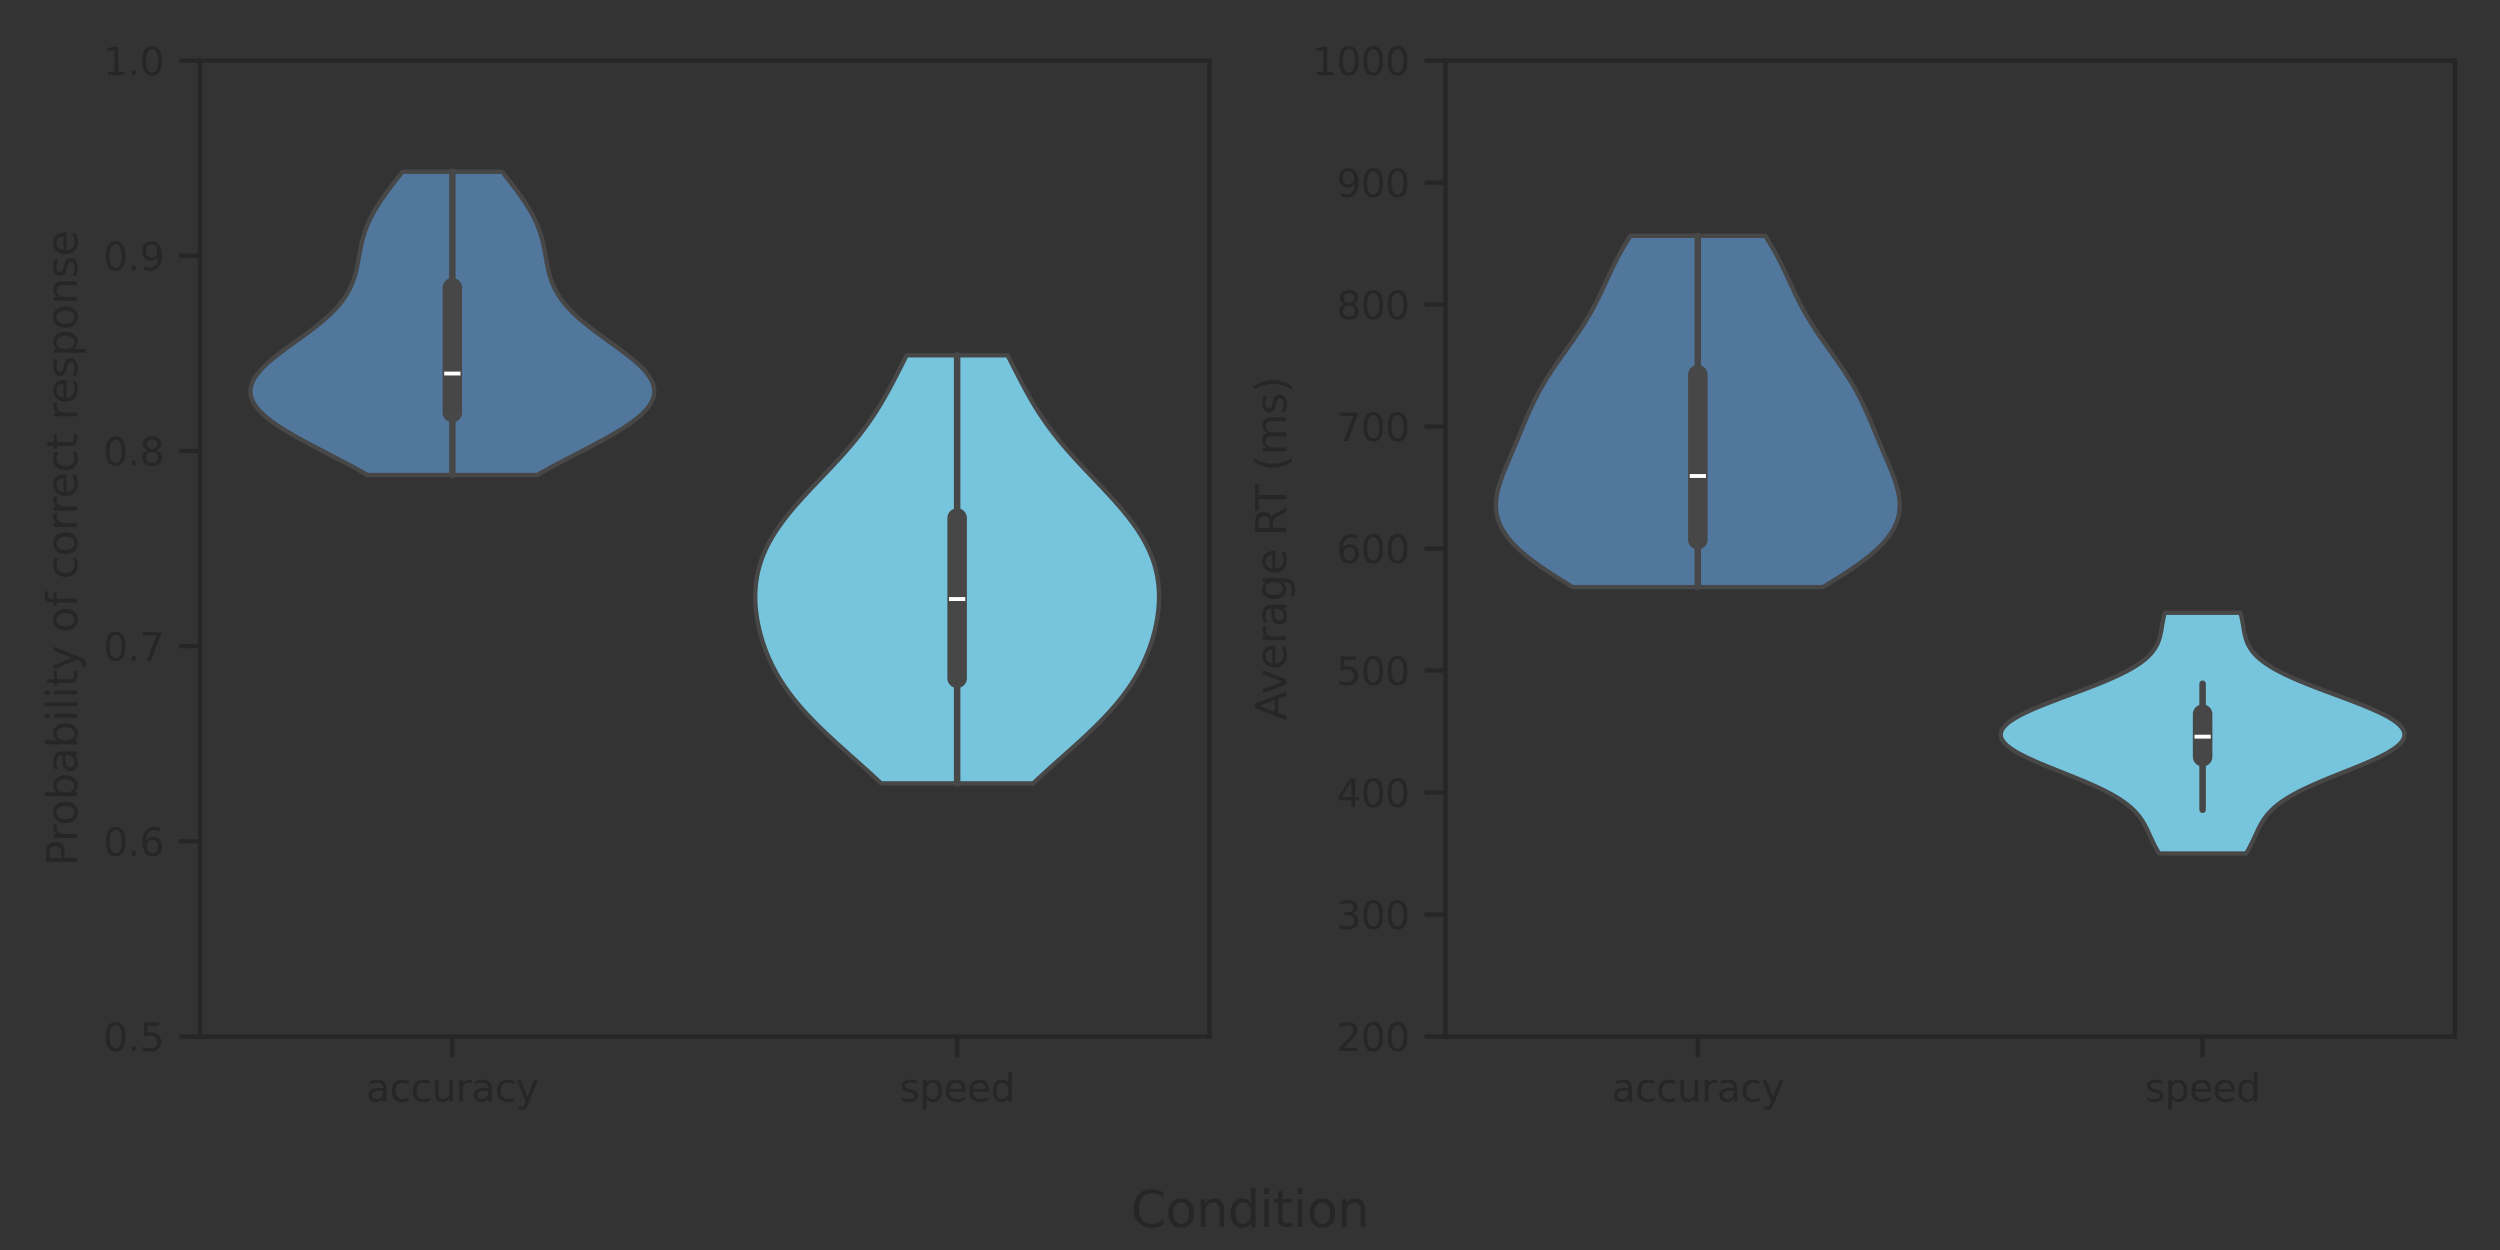 <?xml version="1.0" encoding="utf-8" standalone="no"?>
<!DOCTYPE svg PUBLIC "-//W3C//DTD SVG 1.1//EN"
  "http://www.w3.org/Graphics/SVG/1.1/DTD/svg11.dtd">
<svg xmlns:xlink="http://www.w3.org/1999/xlink" width="576pt" height="288pt" viewBox="0 0 576 288" xmlns="http://www.w3.org/2000/svg" version="1.1">
 <rect x="0" y="0" width="576" height="288" fill="#333333" stroke="none"/>
 <defs>
  <style type="text/css">*{stroke-linejoin: round; stroke-linecap: butt}</style>
 </defs>
 <g id="figure_1">
  <g id="patch_1">
   <path d="M 0 288 
L 576 288 
L 576 0 
L 0 0 
L 0 288 
z
" style="fill: none"/>
  </g>
  <g id="axes_1">
   <g id="patch_2">
    <path d="M 46.068 238.804 
L 278.676 238.804 
L 278.676 13.968 
L 46.068 13.968 
L 46.068 238.804 
z
" style="fill: none"/>
   </g>
   <g id="matplotlib.axis_1">
    <g id="xtick_1">
     <g id="line2d_1">
      <defs>
       <path id="mf92e45d837" d="M 0 0 
L 0 4.8 
" style="stroke: #262626"/>
      </defs>
      <g>
       <use xlink:href="#mf92e45d837" x="104.22" y="238.804" style="fill: #262626; stroke: #262626"/>
      </g>
     </g>
     <g id="text_1">
      <!-- accuracy -->
      <g style="fill: #262626" transform="translate(84.368 253.791) scale(0.088 -0.088)">
       <defs>
        <path id="DejaVuSans-61" d="M 2194 1759 
Q 1497 1759 1228 1600 
Q 959 1441 959 1056 
Q 959 750 1161 570 
Q 1363 391 1709 391 
Q 2188 391 2477 730 
Q 2766 1069 2766 1631 
L 2766 1759 
L 2194 1759 
z
M 3341 1997 
L 3341 0 
L 2766 0 
L 2766 531 
Q 2569 213 2275 61 
Q 1981 -91 1556 -91 
Q 1019 -91 701 211 
Q 384 513 384 1019 
Q 384 1609 779 1909 
Q 1175 2209 1959 2209 
L 2766 2209 
L 2766 2266 
Q 2766 2663 2505 2880 
Q 2244 3097 1772 3097 
Q 1472 3097 1187 3025 
Q 903 2953 641 2809 
L 641 3341 
Q 956 3463 1253 3523 
Q 1550 3584 1831 3584 
Q 2591 3584 2966 3190 
Q 3341 2797 3341 1997 
z
" transform="scale(0.016)"/>
        <path id="DejaVuSans-63" d="M 3122 3366 
L 3122 2828 
Q 2878 2963 2633 3030 
Q 2388 3097 2138 3097 
Q 1578 3097 1268 2742 
Q 959 2388 959 1747 
Q 959 1106 1268 751 
Q 1578 397 2138 397 
Q 2388 397 2633 464 
Q 2878 531 3122 666 
L 3122 134 
Q 2881 22 2623 -34 
Q 2366 -91 2075 -91 
Q 1284 -91 818 406 
Q 353 903 353 1747 
Q 353 2603 823 3093 
Q 1294 3584 2113 3584 
Q 2378 3584 2631 3529 
Q 2884 3475 3122 3366 
z
" transform="scale(0.016)"/>
        <path id="DejaVuSans-75" d="M 544 1381 
L 544 3500 
L 1119 3500 
L 1119 1403 
Q 1119 906 1312 657 
Q 1506 409 1894 409 
Q 2359 409 2629 706 
Q 2900 1003 2900 1516 
L 2900 3500 
L 3475 3500 
L 3475 0 
L 2900 0 
L 2900 538 
Q 2691 219 2414 64 
Q 2138 -91 1772 -91 
Q 1169 -91 856 284 
Q 544 659 544 1381 
z
M 1991 3584 
L 1991 3584 
z
" transform="scale(0.016)"/>
        <path id="DejaVuSans-72" d="M 2631 2963 
Q 2534 3019 2420 3045 
Q 2306 3072 2169 3072 
Q 1681 3072 1420 2755 
Q 1159 2438 1159 1844 
L 1159 0 
L 581 0 
L 581 3500 
L 1159 3500 
L 1159 2956 
Q 1341 3275 1631 3429 
Q 1922 3584 2338 3584 
Q 2397 3584 2469 3576 
Q 2541 3569 2628 3553 
L 2631 2963 
z
" transform="scale(0.016)"/>
        <path id="DejaVuSans-79" d="M 2059 -325 
Q 1816 -950 1584 -1140 
Q 1353 -1331 966 -1331 
L 506 -1331 
L 506 -850 
L 844 -850 
Q 1081 -850 1212 -737 
Q 1344 -625 1503 -206 
L 1606 56 
L 191 3500 
L 800 3500 
L 1894 763 
L 2988 3500 
L 3597 3500 
L 2059 -325 
z
" transform="scale(0.016)"/>
       </defs>
       <use xlink:href="#DejaVuSans-61"/>
       <use xlink:href="#DejaVuSans-63" x="61.279"/>
       <use xlink:href="#DejaVuSans-63" x="116.26"/>
       <use xlink:href="#DejaVuSans-75" x="171.24"/>
       <use xlink:href="#DejaVuSans-72" x="234.619"/>
       <use xlink:href="#DejaVuSans-61" x="275.732"/>
       <use xlink:href="#DejaVuSans-63" x="337.012"/>
       <use xlink:href="#DejaVuSans-79" x="391.992"/>
      </g>
     </g>
    </g>
    <g id="xtick_2">
     <g id="line2d_2">
      <g>
       <use xlink:href="#mf92e45d837" x="220.524" y="238.804" style="fill: #262626; stroke: #262626"/>
      </g>
     </g>
     <g id="text_2">
      <!-- speed -->
      <g style="fill: #262626" transform="translate(207.231 253.791) scale(0.088 -0.088)">
       <defs>
        <path id="DejaVuSans-73" d="M 2834 3397 
L 2834 2853 
Q 2591 2978 2328 3040 
Q 2066 3103 1784 3103 
Q 1356 3103 1142 2972 
Q 928 2841 928 2578 
Q 928 2378 1081 2264 
Q 1234 2150 1697 2047 
L 1894 2003 
Q 2506 1872 2764 1633 
Q 3022 1394 3022 966 
Q 3022 478 2636 193 
Q 2250 -91 1575 -91 
Q 1294 -91 989 -36 
Q 684 19 347 128 
L 347 722 
Q 666 556 975 473 
Q 1284 391 1588 391 
Q 1994 391 2212 530 
Q 2431 669 2431 922 
Q 2431 1156 2273 1281 
Q 2116 1406 1581 1522 
L 1381 1569 
Q 847 1681 609 1914 
Q 372 2147 372 2553 
Q 372 3047 722 3315 
Q 1072 3584 1716 3584 
Q 2034 3584 2315 3537 
Q 2597 3491 2834 3397 
z
" transform="scale(0.016)"/>
        <path id="DejaVuSans-70" d="M 1159 525 
L 1159 -1331 
L 581 -1331 
L 581 3500 
L 1159 3500 
L 1159 2969 
Q 1341 3281 1617 3432 
Q 1894 3584 2278 3584 
Q 2916 3584 3314 3078 
Q 3713 2572 3713 1747 
Q 3713 922 3314 415 
Q 2916 -91 2278 -91 
Q 1894 -91 1617 61 
Q 1341 213 1159 525 
z
M 3116 1747 
Q 3116 2381 2855 2742 
Q 2594 3103 2138 3103 
Q 1681 3103 1420 2742 
Q 1159 2381 1159 1747 
Q 1159 1113 1420 752 
Q 1681 391 2138 391 
Q 2594 391 2855 752 
Q 3116 1113 3116 1747 
z
" transform="scale(0.016)"/>
        <path id="DejaVuSans-65" d="M 3597 1894 
L 3597 1613 
L 953 1613 
Q 991 1019 1311 708 
Q 1631 397 2203 397 
Q 2534 397 2845 478 
Q 3156 559 3463 722 
L 3463 178 
Q 3153 47 2828 -22 
Q 2503 -91 2169 -91 
Q 1331 -91 842 396 
Q 353 884 353 1716 
Q 353 2575 817 3079 
Q 1281 3584 2069 3584 
Q 2775 3584 3186 3129 
Q 3597 2675 3597 1894 
z
M 3022 2063 
Q 3016 2534 2758 2815 
Q 2500 3097 2075 3097 
Q 1594 3097 1305 2825 
Q 1016 2553 972 2059 
L 3022 2063 
z
" transform="scale(0.016)"/>
        <path id="DejaVuSans-64" d="M 2906 2969 
L 2906 4863 
L 3481 4863 
L 3481 0 
L 2906 0 
L 2906 525 
Q 2725 213 2448 61 
Q 2172 -91 1784 -91 
Q 1150 -91 751 415 
Q 353 922 353 1747 
Q 353 2572 751 3078 
Q 1150 3584 1784 3584 
Q 2172 3584 2448 3432 
Q 2725 3281 2906 2969 
z
M 947 1747 
Q 947 1113 1208 752 
Q 1469 391 1925 391 
Q 2381 391 2643 752 
Q 2906 1113 2906 1747 
Q 2906 2381 2643 2742 
Q 2381 3103 1925 3103 
Q 1469 3103 1208 2742 
Q 947 2381 947 1747 
z
" transform="scale(0.016)"/>
       </defs>
       <use xlink:href="#DejaVuSans-73"/>
       <use xlink:href="#DejaVuSans-70" x="52.1"/>
       <use xlink:href="#DejaVuSans-65" x="115.576"/>
       <use xlink:href="#DejaVuSans-65" x="177.1"/>
       <use xlink:href="#DejaVuSans-64" x="238.623"/>
      </g>
     </g>
    </g>
   </g>
   <g id="matplotlib.axis_2">
    <g id="ytick_1">
     <g id="line2d_3">
      <defs>
       <path id="m122e94c53d" d="M 0 0 
L -4.8 0 
" style="stroke: #262626"/>
      </defs>
      <g>
       <use xlink:href="#m122e94c53d" x="46.068" y="238.804" style="fill: #262626; stroke: #262626"/>
      </g>
     </g>
     <g id="text_3">
      <!-- 0.5 -->
      <g style="fill: #262626" transform="translate(23.773 242.147) scale(0.088 -0.088)">
       <defs>
        <path id="DejaVuSans-30" d="M 2034 4250 
Q 1547 4250 1301 3770 
Q 1056 3291 1056 2328 
Q 1056 1369 1301 889 
Q 1547 409 2034 409 
Q 2525 409 2770 889 
Q 3016 1369 3016 2328 
Q 3016 3291 2770 3770 
Q 2525 4250 2034 4250 
z
M 2034 4750 
Q 2819 4750 3233 4129 
Q 3647 3509 3647 2328 
Q 3647 1150 3233 529 
Q 2819 -91 2034 -91 
Q 1250 -91 836 529 
Q 422 1150 422 2328 
Q 422 3509 836 4129 
Q 1250 4750 2034 4750 
z
" transform="scale(0.016)"/>
        <path id="DejaVuSans-2e" d="M 684 794 
L 1344 794 
L 1344 0 
L 684 0 
L 684 794 
z
" transform="scale(0.016)"/>
        <path id="DejaVuSans-35" d="M 691 4666 
L 3169 4666 
L 3169 4134 
L 1269 4134 
L 1269 2991 
Q 1406 3038 1543 3061 
Q 1681 3084 1819 3084 
Q 2600 3084 3056 2656 
Q 3513 2228 3513 1497 
Q 3513 744 3044 326 
Q 2575 -91 1722 -91 
Q 1428 -91 1123 -41 
Q 819 9 494 109 
L 494 744 
Q 775 591 1075 516 
Q 1375 441 1709 441 
Q 2250 441 2565 725 
Q 2881 1009 2881 1497 
Q 2881 1984 2565 2268 
Q 2250 2553 1709 2553 
Q 1456 2553 1204 2497 
Q 953 2441 691 2322 
L 691 4666 
z
" transform="scale(0.016)"/>
       </defs>
       <use xlink:href="#DejaVuSans-30"/>
       <use xlink:href="#DejaVuSans-2e" x="63.623"/>
       <use xlink:href="#DejaVuSans-35" x="95.41"/>
      </g>
     </g>
    </g>
    <g id="ytick_2">
     <g id="line2d_4">
      <g>
       <use xlink:href="#m122e94c53d" x="46.068" y="193.837" style="fill: #262626; stroke: #262626"/>
      </g>
     </g>
     <g id="text_4">
      <!-- 0.6 -->
      <g style="fill: #262626" transform="translate(23.773 197.18) scale(0.088 -0.088)">
       <defs>
        <path id="DejaVuSans-36" d="M 2113 2584 
Q 1688 2584 1439 2293 
Q 1191 2003 1191 1497 
Q 1191 994 1439 701 
Q 1688 409 2113 409 
Q 2538 409 2786 701 
Q 3034 994 3034 1497 
Q 3034 2003 2786 2293 
Q 2538 2584 2113 2584 
z
M 3366 4563 
L 3366 3988 
Q 3128 4100 2886 4159 
Q 2644 4219 2406 4219 
Q 1781 4219 1451 3797 
Q 1122 3375 1075 2522 
Q 1259 2794 1537 2939 
Q 1816 3084 2150 3084 
Q 2853 3084 3261 2657 
Q 3669 2231 3669 1497 
Q 3669 778 3244 343 
Q 2819 -91 2113 -91 
Q 1303 -91 875 529 
Q 447 1150 447 2328 
Q 447 3434 972 4092 
Q 1497 4750 2381 4750 
Q 2619 4750 2861 4703 
Q 3103 4656 3366 4563 
z
" transform="scale(0.016)"/>
       </defs>
       <use xlink:href="#DejaVuSans-30"/>
       <use xlink:href="#DejaVuSans-2e" x="63.623"/>
       <use xlink:href="#DejaVuSans-36" x="95.41"/>
      </g>
     </g>
    </g>
    <g id="ytick_3">
     <g id="line2d_5">
      <g>
       <use xlink:href="#m122e94c53d" x="46.068" y="148.87" style="fill: #262626; stroke: #262626"/>
      </g>
     </g>
     <g id="text_5">
      <!-- 0.7 -->
      <g style="fill: #262626" transform="translate(23.773 152.213) scale(0.088 -0.088)">
       <defs>
        <path id="DejaVuSans-37" d="M 525 4666 
L 3525 4666 
L 3525 4397 
L 1831 0 
L 1172 0 
L 2766 4134 
L 525 4134 
L 525 4666 
z
" transform="scale(0.016)"/>
       </defs>
       <use xlink:href="#DejaVuSans-30"/>
       <use xlink:href="#DejaVuSans-2e" x="63.623"/>
       <use xlink:href="#DejaVuSans-37" x="95.41"/>
      </g>
     </g>
    </g>
    <g id="ytick_4">
     <g id="line2d_6">
      <g>
       <use xlink:href="#m122e94c53d" x="46.068" y="103.902" style="fill: #262626; stroke: #262626"/>
      </g>
     </g>
     <g id="text_6">
      <!-- 0.8 -->
      <g style="fill: #262626" transform="translate(23.773 107.246) scale(0.088 -0.088)">
       <defs>
        <path id="DejaVuSans-38" d="M 2034 2216 
Q 1584 2216 1326 1975 
Q 1069 1734 1069 1313 
Q 1069 891 1326 650 
Q 1584 409 2034 409 
Q 2484 409 2743 651 
Q 3003 894 3003 1313 
Q 3003 1734 2745 1975 
Q 2488 2216 2034 2216 
z
M 1403 2484 
Q 997 2584 770 2862 
Q 544 3141 544 3541 
Q 544 4100 942 4425 
Q 1341 4750 2034 4750 
Q 2731 4750 3128 4425 
Q 3525 4100 3525 3541 
Q 3525 3141 3298 2862 
Q 3072 2584 2669 2484 
Q 3125 2378 3379 2068 
Q 3634 1759 3634 1313 
Q 3634 634 3220 271 
Q 2806 -91 2034 -91 
Q 1263 -91 848 271 
Q 434 634 434 1313 
Q 434 1759 690 2068 
Q 947 2378 1403 2484 
z
M 1172 3481 
Q 1172 3119 1398 2916 
Q 1625 2713 2034 2713 
Q 2441 2713 2670 2916 
Q 2900 3119 2900 3481 
Q 2900 3844 2670 4047 
Q 2441 4250 2034 4250 
Q 1625 4250 1398 4047 
Q 1172 3844 1172 3481 
z
" transform="scale(0.016)"/>
       </defs>
       <use xlink:href="#DejaVuSans-30"/>
       <use xlink:href="#DejaVuSans-2e" x="63.623"/>
       <use xlink:href="#DejaVuSans-38" x="95.41"/>
      </g>
     </g>
    </g>
    <g id="ytick_5">
     <g id="line2d_7">
      <g>
       <use xlink:href="#m122e94c53d" x="46.068" y="58.935" style="fill: #262626; stroke: #262626"/>
      </g>
     </g>
     <g id="text_7">
      <!-- 0.9 -->
      <g style="fill: #262626" transform="translate(23.773 62.279) scale(0.088 -0.088)">
       <defs>
        <path id="DejaVuSans-39" d="M 703 97 
L 703 672 
Q 941 559 1184 500 
Q 1428 441 1663 441 
Q 2288 441 2617 861 
Q 2947 1281 2994 2138 
Q 2813 1869 2534 1725 
Q 2256 1581 1919 1581 
Q 1219 1581 811 2004 
Q 403 2428 403 3163 
Q 403 3881 828 4315 
Q 1253 4750 1959 4750 
Q 2769 4750 3195 4129 
Q 3622 3509 3622 2328 
Q 3622 1225 3098 567 
Q 2575 -91 1691 -91 
Q 1453 -91 1209 -44 
Q 966 3 703 97 
z
M 1959 2075 
Q 2384 2075 2632 2365 
Q 2881 2656 2881 3163 
Q 2881 3666 2632 3958 
Q 2384 4250 1959 4250 
Q 1534 4250 1286 3958 
Q 1038 3666 1038 3163 
Q 1038 2656 1286 2365 
Q 1534 2075 1959 2075 
z
" transform="scale(0.016)"/>
       </defs>
       <use xlink:href="#DejaVuSans-30"/>
       <use xlink:href="#DejaVuSans-2e" x="63.623"/>
       <use xlink:href="#DejaVuSans-39" x="95.41"/>
      </g>
     </g>
    </g>
    <g id="ytick_6">
     <g id="line2d_8">
      <g>
       <use xlink:href="#m122e94c53d" x="46.068" y="13.968" style="fill: #262626; stroke: #262626"/>
      </g>
     </g>
     <g id="text_8">
      <!-- 1.0 -->
      <g style="fill: #262626" transform="translate(23.773 17.311) scale(0.088 -0.088)">
       <defs>
        <path id="DejaVuSans-31" d="M 794 531 
L 1825 531 
L 1825 4091 
L 703 3866 
L 703 4441 
L 1819 4666 
L 2450 4666 
L 2450 531 
L 3481 531 
L 3481 0 
L 794 0 
L 794 531 
z
" transform="scale(0.016)"/>
       </defs>
       <use xlink:href="#DejaVuSans-31"/>
       <use xlink:href="#DejaVuSans-2e" x="63.623"/>
       <use xlink:href="#DejaVuSans-30" x="95.41"/>
      </g>
     </g>
    </g>
    <g id="text_9">
     <!-- Probability of correct response -->
     <g style="fill: #262626" transform="translate(17.777 199.566) rotate(-90) scale(0.096 -0.096)">
      <defs>
       <path id="DejaVuSans-50" d="M 1259 4147 
L 1259 2394 
L 2053 2394 
Q 2494 2394 2734 2622 
Q 2975 2850 2975 3272 
Q 2975 3691 2734 3919 
Q 2494 4147 2053 4147 
L 1259 4147 
z
M 628 4666 
L 2053 4666 
Q 2838 4666 3239 4311 
Q 3641 3956 3641 3272 
Q 3641 2581 3239 2228 
Q 2838 1875 2053 1875 
L 1259 1875 
L 1259 0 
L 628 0 
L 628 4666 
z
" transform="scale(0.016)"/>
       <path id="DejaVuSans-6f" d="M 1959 3097 
Q 1497 3097 1228 2736 
Q 959 2375 959 1747 
Q 959 1119 1226 758 
Q 1494 397 1959 397 
Q 2419 397 2687 759 
Q 2956 1122 2956 1747 
Q 2956 2369 2687 2733 
Q 2419 3097 1959 3097 
z
M 1959 3584 
Q 2709 3584 3137 3096 
Q 3566 2609 3566 1747 
Q 3566 888 3137 398 
Q 2709 -91 1959 -91 
Q 1206 -91 779 398 
Q 353 888 353 1747 
Q 353 2609 779 3096 
Q 1206 3584 1959 3584 
z
" transform="scale(0.016)"/>
       <path id="DejaVuSans-62" d="M 3116 1747 
Q 3116 2381 2855 2742 
Q 2594 3103 2138 3103 
Q 1681 3103 1420 2742 
Q 1159 2381 1159 1747 
Q 1159 1113 1420 752 
Q 1681 391 2138 391 
Q 2594 391 2855 752 
Q 3116 1113 3116 1747 
z
M 1159 2969 
Q 1341 3281 1617 3432 
Q 1894 3584 2278 3584 
Q 2916 3584 3314 3078 
Q 3713 2572 3713 1747 
Q 3713 922 3314 415 
Q 2916 -91 2278 -91 
Q 1894 -91 1617 61 
Q 1341 213 1159 525 
L 1159 0 
L 581 0 
L 581 4863 
L 1159 4863 
L 1159 2969 
z
" transform="scale(0.016)"/>
       <path id="DejaVuSans-69" d="M 603 3500 
L 1178 3500 
L 1178 0 
L 603 0 
L 603 3500 
z
M 603 4863 
L 1178 4863 
L 1178 4134 
L 603 4134 
L 603 4863 
z
" transform="scale(0.016)"/>
       <path id="DejaVuSans-6c" d="M 603 4863 
L 1178 4863 
L 1178 0 
L 603 0 
L 603 4863 
z
" transform="scale(0.016)"/>
       <path id="DejaVuSans-74" d="M 1172 4494 
L 1172 3500 
L 2356 3500 
L 2356 3053 
L 1172 3053 
L 1172 1153 
Q 1172 725 1289 603 
Q 1406 481 1766 481 
L 2356 481 
L 2356 0 
L 1766 0 
Q 1100 0 847 248 
Q 594 497 594 1153 
L 594 3053 
L 172 3053 
L 172 3500 
L 594 3500 
L 594 4494 
L 1172 4494 
z
" transform="scale(0.016)"/>
       <path id="DejaVuSans-20" transform="scale(0.016)"/>
       <path id="DejaVuSans-66" d="M 2375 4863 
L 2375 4384 
L 1825 4384 
Q 1516 4384 1395 4259 
Q 1275 4134 1275 3809 
L 1275 3500 
L 2222 3500 
L 2222 3053 
L 1275 3053 
L 1275 0 
L 697 0 
L 697 3053 
L 147 3053 
L 147 3500 
L 697 3500 
L 697 3744 
Q 697 4328 969 4595 
Q 1241 4863 1831 4863 
L 2375 4863 
z
" transform="scale(0.016)"/>
       <path id="DejaVuSans-6e" d="M 3513 2113 
L 3513 0 
L 2938 0 
L 2938 2094 
Q 2938 2591 2744 2837 
Q 2550 3084 2163 3084 
Q 1697 3084 1428 2787 
Q 1159 2491 1159 1978 
L 1159 0 
L 581 0 
L 581 3500 
L 1159 3500 
L 1159 2956 
Q 1366 3272 1645 3428 
Q 1925 3584 2291 3584 
Q 2894 3584 3203 3211 
Q 3513 2838 3513 2113 
z
" transform="scale(0.016)"/>
      </defs>
      <use xlink:href="#DejaVuSans-50"/>
      <use xlink:href="#DejaVuSans-72" x="58.553"/>
      <use xlink:href="#DejaVuSans-6f" x="97.416"/>
      <use xlink:href="#DejaVuSans-62" x="158.598"/>
      <use xlink:href="#DejaVuSans-61" x="222.074"/>
      <use xlink:href="#DejaVuSans-62" x="283.354"/>
      <use xlink:href="#DejaVuSans-69" x="346.83"/>
      <use xlink:href="#DejaVuSans-6c" x="374.613"/>
      <use xlink:href="#DejaVuSans-69" x="402.396"/>
      <use xlink:href="#DejaVuSans-74" x="430.18"/>
      <use xlink:href="#DejaVuSans-79" x="469.389"/>
      <use xlink:href="#DejaVuSans-20" x="528.568"/>
      <use xlink:href="#DejaVuSans-6f" x="560.355"/>
      <use xlink:href="#DejaVuSans-66" x="621.537"/>
      <use xlink:href="#DejaVuSans-20" x="656.742"/>
      <use xlink:href="#DejaVuSans-63" x="688.529"/>
      <use xlink:href="#DejaVuSans-6f" x="743.51"/>
      <use xlink:href="#DejaVuSans-72" x="804.691"/>
      <use xlink:href="#DejaVuSans-72" x="844.055"/>
      <use xlink:href="#DejaVuSans-65" x="882.918"/>
      <use xlink:href="#DejaVuSans-63" x="944.441"/>
      <use xlink:href="#DejaVuSans-74" x="999.422"/>
      <use xlink:href="#DejaVuSans-20" x="1038.631"/>
      <use xlink:href="#DejaVuSans-72" x="1070.418"/>
      <use xlink:href="#DejaVuSans-65" x="1109.281"/>
      <use xlink:href="#DejaVuSans-73" x="1170.805"/>
      <use xlink:href="#DejaVuSans-70" x="1222.904"/>
      <use xlink:href="#DejaVuSans-6f" x="1286.381"/>
      <use xlink:href="#DejaVuSans-6e" x="1347.562"/>
      <use xlink:href="#DejaVuSans-73" x="1410.941"/>
      <use xlink:href="#DejaVuSans-65" x="1463.041"/>
     </g>
    </g>
   </g>
   <g id="PolyCollection_1">
    <defs>
     <path id="m894f3000d2" d="M 123.776 -178.556 
L 84.664 -178.556 
L 83.422 -179.262 
L 82.148 -179.968 
L 80.848 -180.674 
L 79.525 -181.38 
L 78.185 -182.085 
L 76.833 -182.791 
L 75.475 -183.497 
L 74.117 -184.203 
L 72.766 -184.909 
L 71.429 -185.614 
L 70.113 -186.32 
L 68.826 -187.026 
L 67.575 -187.732 
L 66.369 -188.438 
L 65.215 -189.143 
L 64.12 -189.849 
L 63.091 -190.555 
L 62.136 -191.261 
L 61.261 -191.967 
L 60.472 -192.673 
L 59.775 -193.378 
L 59.172 -194.084 
L 58.67 -194.79 
L 58.27 -195.496 
L 57.974 -196.202 
L 57.783 -196.907 
L 57.698 -197.613 
L 57.718 -198.319 
L 57.841 -199.025 
L 58.064 -199.731 
L 58.384 -200.437 
L 58.796 -201.142 
L 59.295 -201.848 
L 59.875 -202.554 
L 60.529 -203.26 
L 61.252 -203.966 
L 62.034 -204.671 
L 62.869 -205.377 
L 63.748 -206.083 
L 64.664 -206.789 
L 65.607 -207.495 
L 66.57 -208.2 
L 67.546 -208.906 
L 68.525 -209.612 
L 69.502 -210.318 
L 70.468 -211.024 
L 71.417 -211.73 
L 72.343 -212.435 
L 73.241 -213.141 
L 74.105 -213.847 
L 74.932 -214.553 
L 75.717 -215.259 
L 76.459 -215.964 
L 77.153 -216.67 
L 77.8 -217.376 
L 78.398 -218.082 
L 78.948 -218.788 
L 79.448 -219.493 
L 79.901 -220.199 
L 80.308 -220.905 
L 80.672 -221.611 
L 80.994 -222.317 
L 81.279 -223.023 
L 81.53 -223.728 
L 81.75 -224.434 
L 81.943 -225.14 
L 82.115 -225.846 
L 82.268 -226.552 
L 82.409 -227.257 
L 82.54 -227.963 
L 82.667 -228.669 
L 82.794 -229.375 
L 82.924 -230.081 
L 83.061 -230.787 
L 83.21 -231.492 
L 83.372 -232.198 
L 83.551 -232.904 
L 83.749 -233.61 
L 83.968 -234.316 
L 84.21 -235.021 
L 84.475 -235.727 
L 84.765 -236.433 
L 85.08 -237.139 
L 85.42 -237.845 
L 85.785 -238.55 
L 86.174 -239.256 
L 86.586 -239.962 
L 87.02 -240.668 
L 87.474 -241.374 
L 87.947 -242.08 
L 88.437 -242.785 
L 88.943 -243.491 
L 89.461 -244.197 
L 89.991 -244.903 
L 90.53 -245.609 
L 91.076 -246.314 
L 91.627 -247.02 
L 92.18 -247.726 
L 92.735 -248.432 
L 115.705 -248.432 
L 115.705 -248.432 
L 116.26 -247.726 
L 116.813 -247.02 
L 117.364 -246.314 
L 117.91 -245.609 
L 118.449 -244.903 
L 118.979 -244.197 
L 119.497 -243.491 
L 120.003 -242.785 
L 120.493 -242.08 
L 120.966 -241.374 
L 121.42 -240.668 
L 121.854 -239.962 
L 122.266 -239.256 
L 122.655 -238.55 
L 123.02 -237.845 
L 123.36 -237.139 
L 123.675 -236.433 
L 123.965 -235.727 
L 124.23 -235.021 
L 124.472 -234.316 
L 124.691 -233.61 
L 124.889 -232.904 
L 125.068 -232.198 
L 125.23 -231.492 
L 125.379 -230.787 
L 125.516 -230.081 
L 125.646 -229.375 
L 125.773 -228.669 
L 125.9 -227.963 
L 126.031 -227.257 
L 126.172 -226.552 
L 126.325 -225.846 
L 126.497 -225.14 
L 126.69 -224.434 
L 126.91 -223.728 
L 127.161 -223.023 
L 127.446 -222.317 
L 127.768 -221.611 
L 128.132 -220.905 
L 128.539 -220.199 
L 128.992 -219.493 
L 129.492 -218.788 
L 130.042 -218.082 
L 130.64 -217.376 
L 131.287 -216.67 
L 131.981 -215.964 
L 132.723 -215.259 
L 133.508 -214.553 
L 134.335 -213.847 
L 135.199 -213.141 
L 136.097 -212.435 
L 137.023 -211.73 
L 137.972 -211.024 
L 138.938 -210.318 
L 139.915 -209.612 
L 140.894 -208.906 
L 141.87 -208.2 
L 142.833 -207.495 
L 143.776 -206.789 
L 144.692 -206.083 
L 145.571 -205.377 
L 146.406 -204.671 
L 147.188 -203.966 
L 147.911 -203.26 
L 148.565 -202.554 
L 149.145 -201.848 
L 149.644 -201.142 
L 150.056 -200.437 
L 150.376 -199.731 
L 150.599 -199.025 
L 150.722 -198.319 
L 150.742 -197.613 
L 150.657 -196.907 
L 150.466 -196.202 
L 150.17 -195.496 
L 149.77 -194.79 
L 149.268 -194.084 
L 148.665 -193.378 
L 147.968 -192.673 
L 147.179 -191.967 
L 146.304 -191.261 
L 145.349 -190.555 
L 144.32 -189.849 
L 143.225 -189.143 
L 142.071 -188.438 
L 140.865 -187.732 
L 139.614 -187.026 
L 138.327 -186.32 
L 137.011 -185.614 
L 135.674 -184.909 
L 134.323 -184.203 
L 132.965 -183.497 
L 131.607 -182.791 
L 130.255 -182.085 
L 128.915 -181.38 
L 127.592 -180.674 
L 126.292 -179.968 
L 125.018 -179.262 
L 123.776 -178.556 
z
" style="stroke: #474747"/>
    </defs>
    <g clip-path="url(#p327a3ac7be)">
     <use xlink:href="#m894f3000d2" x="0" y="288" style="fill: #51779d; stroke: #474747"/>
    </g>
   </g>
   <g id="PolyCollection_2">
    <defs>
     <path id="m433289784c" d="M 238.053 -107.515 
L 202.995 -107.515 
L 201.933 -108.512 
L 200.853 -109.508 
L 199.759 -110.504 
L 198.653 -111.5 
L 197.539 -112.497 
L 196.422 -113.493 
L 195.306 -114.489 
L 194.194 -115.486 
L 193.091 -116.482 
L 192.001 -117.478 
L 190.927 -118.474 
L 189.873 -119.471 
L 188.843 -120.467 
L 187.84 -121.463 
L 186.866 -122.46 
L 185.925 -123.456 
L 185.019 -124.452 
L 184.149 -125.449 
L 183.316 -126.445 
L 182.523 -127.441 
L 181.769 -128.437 
L 181.054 -129.434 
L 180.38 -130.43 
L 179.744 -131.426 
L 179.147 -132.423 
L 178.588 -133.419 
L 178.066 -134.415 
L 177.579 -135.411 
L 177.126 -136.408 
L 176.707 -137.404 
L 176.319 -138.4 
L 175.963 -139.397 
L 175.637 -140.393 
L 175.341 -141.389 
L 175.073 -142.386 
L 174.835 -143.382 
L 174.625 -144.378 
L 174.444 -145.374 
L 174.293 -146.371 
L 174.172 -147.367 
L 174.083 -148.363 
L 174.026 -149.36 
L 174.002 -150.356 
L 174.014 -151.352 
L 174.062 -152.348 
L 174.148 -153.345 
L 174.273 -154.341 
L 174.44 -155.337 
L 174.648 -156.334 
L 174.9 -157.33 
L 175.197 -158.326 
L 175.539 -159.323 
L 175.928 -160.319 
L 176.362 -161.315 
L 176.844 -162.311 
L 177.371 -163.308 
L 177.944 -164.304 
L 178.562 -165.3 
L 179.222 -166.297 
L 179.925 -167.293 
L 180.666 -168.289 
L 181.445 -169.285 
L 182.258 -170.282 
L 183.101 -171.278 
L 183.972 -172.274 
L 184.866 -173.271 
L 185.78 -174.267 
L 186.71 -175.263 
L 187.65 -176.26 
L 188.598 -177.256 
L 189.548 -178.252 
L 190.496 -179.248 
L 191.438 -180.245 
L 192.371 -181.241 
L 193.289 -182.237 
L 194.191 -183.234 
L 195.073 -184.23 
L 195.933 -185.226 
L 196.768 -186.222 
L 197.577 -187.219 
L 198.358 -188.215 
L 199.112 -189.211 
L 199.838 -190.208 
L 200.537 -191.204 
L 201.209 -192.2 
L 201.856 -193.197 
L 202.479 -194.193 
L 203.08 -195.189 
L 203.661 -196.185 
L 204.225 -197.182 
L 204.774 -198.178 
L 205.311 -199.174 
L 205.837 -200.171 
L 206.355 -201.167 
L 206.867 -202.163 
L 207.374 -203.16 
L 207.879 -204.156 
L 208.382 -205.152 
L 208.884 -206.148 
L 232.164 -206.148 
L 232.164 -206.148 
L 232.666 -205.152 
L 233.169 -204.156 
L 233.674 -203.16 
L 234.181 -202.163 
L 234.693 -201.167 
L 235.211 -200.171 
L 235.737 -199.174 
L 236.274 -198.178 
L 236.823 -197.182 
L 237.387 -196.185 
L 237.968 -195.189 
L 238.569 -194.193 
L 239.192 -193.197 
L 239.839 -192.2 
L 240.511 -191.204 
L 241.21 -190.208 
L 241.936 -189.211 
L 242.69 -188.215 
L 243.471 -187.219 
L 244.28 -186.222 
L 245.115 -185.226 
L 245.975 -184.23 
L 246.857 -183.234 
L 247.759 -182.237 
L 248.677 -181.241 
L 249.61 -180.245 
L 250.552 -179.248 
L 251.5 -178.252 
L 252.45 -177.256 
L 253.398 -176.26 
L 254.338 -175.263 
L 255.268 -174.267 
L 256.182 -173.271 
L 257.076 -172.274 
L 257.947 -171.278 
L 258.79 -170.282 
L 259.603 -169.285 
L 260.382 -168.289 
L 261.123 -167.293 
L 261.826 -166.297 
L 262.486 -165.3 
L 263.104 -164.304 
L 263.677 -163.308 
L 264.204 -162.311 
L 264.686 -161.315 
L 265.12 -160.319 
L 265.509 -159.323 
L 265.851 -158.326 
L 266.148 -157.33 
L 266.4 -156.334 
L 266.608 -155.337 
L 266.775 -154.341 
L 266.9 -153.345 
L 266.986 -152.348 
L 267.034 -151.352 
L 267.046 -150.356 
L 267.022 -149.36 
L 266.965 -148.363 
L 266.876 -147.367 
L 266.755 -146.371 
L 266.604 -145.374 
L 266.423 -144.378 
L 266.213 -143.382 
L 265.975 -142.386 
L 265.707 -141.389 
L 265.411 -140.393 
L 265.085 -139.397 
L 264.729 -138.4 
L 264.341 -137.404 
L 263.922 -136.408 
L 263.469 -135.411 
L 262.982 -134.415 
L 262.46 -133.419 
L 261.901 -132.423 
L 261.304 -131.426 
L 260.668 -130.43 
L 259.994 -129.434 
L 259.279 -128.437 
L 258.525 -127.441 
L 257.732 -126.445 
L 256.899 -125.449 
L 256.029 -124.452 
L 255.123 -123.456 
L 254.182 -122.46 
L 253.208 -121.463 
L 252.205 -120.467 
L 251.175 -119.471 
L 250.121 -118.474 
L 249.047 -117.478 
L 247.957 -116.482 
L 246.854 -115.486 
L 245.742 -114.489 
L 244.626 -113.493 
L 243.509 -112.497 
L 242.395 -111.5 
L 241.289 -110.504 
L 240.195 -109.508 
L 239.115 -108.512 
L 238.053 -107.515 
z
" style="stroke: #474747"/>
    </defs>
    <g clip-path="url(#p327a3ac7be)">
     <use xlink:href="#m433289784c" x="0" y="288" style="fill: #77c4dd; stroke: #474747"/>
    </g>
   </g>
   <g id="line2d_9">
    <path d="M 104.22 109.444 
L 104.22 39.568 
" clip-path="url(#p327a3ac7be)" style="fill: none; stroke: #474747; stroke-width: 1.5; stroke-linecap: round"/>
   </g>
   <g id="line2d_10">
    <path d="M 104.22 95.055 
L 104.22 66.299 
" clip-path="url(#p327a3ac7be)" style="fill: none; stroke: #474747; stroke-width: 4.5; stroke-linecap: round"/>
   </g>
   <g id="line2d_11">
    <path d="M 104.22 86.064 
" clip-path="url(#p327a3ac7be)" style="fill: none; stroke: #474747; stroke-width: 1.2; stroke-linecap: round"/>
    <defs>
     <path id="m3b9e7c3ac7" d="M 1.875 0 
L -1.875 -0 
" style="stroke: #ffffff; stroke-width: 0.9"/>
    </defs>
    <g clip-path="url(#p327a3ac7be)">
     <use xlink:href="#m3b9e7c3ac7" x="104.22" y="86.064" style="fill: #ffffff; stroke: #ffffff; stroke-width: 0.9"/>
    </g>
   </g>
   <g id="line2d_12">
    <path d="M 220.524 180.485 
L 220.524 81.852 
" clip-path="url(#p327a3ac7be)" style="fill: none; stroke: #474747; stroke-width: 1.5; stroke-linecap: round"/>
   </g>
   <g id="line2d_13">
    <path d="M 220.524 156.267 
L 220.524 119.358 
" clip-path="url(#p327a3ac7be)" style="fill: none; stroke: #474747; stroke-width: 4.5; stroke-linecap: round"/>
   </g>
   <g id="line2d_14">
    <path d="M 220.524 138.015 
" clip-path="url(#p327a3ac7be)" style="fill: none; stroke: #474747; stroke-width: 1.2; stroke-linecap: round"/>
    <g clip-path="url(#p327a3ac7be)">
     <use xlink:href="#m3b9e7c3ac7" x="220.524" y="138.015" style="fill: #ffffff; stroke: #ffffff; stroke-width: 0.9"/>
    </g>
   </g>
   <g id="patch_3">
    <path d="M 46.068 238.804 
L 46.068 13.968 
" style="fill: none; stroke: #262626; stroke-linejoin: miter; stroke-linecap: square"/>
   </g>
   <g id="patch_4">
    <path d="M 278.676 238.804 
L 278.676 13.968 
" style="fill: none; stroke: #262626; stroke-linejoin: miter; stroke-linecap: square"/>
   </g>
   <g id="patch_5">
    <path d="M 46.068 238.804 
L 278.676 238.804 
" style="fill: none; stroke: #262626; stroke-linejoin: miter; stroke-linecap: square"/>
   </g>
   <g id="patch_6">
    <path d="M 46.068 13.968 
L 278.676 13.968 
" style="fill: none; stroke: #262626; stroke-linejoin: miter; stroke-linecap: square"/>
   </g>
  </g>
  <g id="axes_2">
   <g id="patch_7">
    <path d="M 333.024 238.804 
L 565.632 238.804 
L 565.632 13.968 
L 333.024 13.968 
L 333.024 238.804 
z
" style="fill: none"/>
   </g>
   <g id="matplotlib.axis_3">
    <g id="xtick_3">
     <g id="line2d_15">
      <g>
       <use xlink:href="#mf92e45d837" x="391.176" y="238.804" style="fill: #262626; stroke: #262626"/>
      </g>
     </g>
     <g id="text_10">
      <!-- accuracy -->
      <g style="fill: #262626" transform="translate(371.324 253.791) scale(0.088 -0.088)">
       <use xlink:href="#DejaVuSans-61"/>
       <use xlink:href="#DejaVuSans-63" x="61.279"/>
       <use xlink:href="#DejaVuSans-63" x="116.26"/>
       <use xlink:href="#DejaVuSans-75" x="171.24"/>
       <use xlink:href="#DejaVuSans-72" x="234.619"/>
       <use xlink:href="#DejaVuSans-61" x="275.732"/>
       <use xlink:href="#DejaVuSans-63" x="337.012"/>
       <use xlink:href="#DejaVuSans-79" x="391.992"/>
      </g>
     </g>
    </g>
    <g id="xtick_4">
     <g id="line2d_16">
      <g>
       <use xlink:href="#mf92e45d837" x="507.48" y="238.804" style="fill: #262626; stroke: #262626"/>
      </g>
     </g>
     <g id="text_11">
      <!-- speed -->
      <g style="fill: #262626" transform="translate(494.187 253.791) scale(0.088 -0.088)">
       <use xlink:href="#DejaVuSans-73"/>
       <use xlink:href="#DejaVuSans-70" x="52.1"/>
       <use xlink:href="#DejaVuSans-65" x="115.576"/>
       <use xlink:href="#DejaVuSans-65" x="177.1"/>
       <use xlink:href="#DejaVuSans-64" x="238.623"/>
      </g>
     </g>
    </g>
   </g>
   <g id="matplotlib.axis_4">
    <g id="ytick_7">
     <g id="line2d_17">
      <g>
       <use xlink:href="#m122e94c53d" x="333.024" y="238.804" style="fill: #262626; stroke: #262626"/>
      </g>
     </g>
     <g id="text_12">
      <!-- 200 -->
      <g style="fill: #262626" transform="translate(307.927 242.147) scale(0.088 -0.088)">
       <defs>
        <path id="DejaVuSans-32" d="M 1228 531 
L 3431 531 
L 3431 0 
L 469 0 
L 469 531 
Q 828 903 1448 1529 
Q 2069 2156 2228 2338 
Q 2531 2678 2651 2914 
Q 2772 3150 2772 3378 
Q 2772 3750 2511 3984 
Q 2250 4219 1831 4219 
Q 1534 4219 1204 4116 
Q 875 4013 500 3803 
L 500 4441 
Q 881 4594 1212 4672 
Q 1544 4750 1819 4750 
Q 2544 4750 2975 4387 
Q 3406 4025 3406 3419 
Q 3406 3131 3298 2873 
Q 3191 2616 2906 2266 
Q 2828 2175 2409 1742 
Q 1991 1309 1228 531 
z
" transform="scale(0.016)"/>
       </defs>
       <use xlink:href="#DejaVuSans-32"/>
       <use xlink:href="#DejaVuSans-30" x="63.623"/>
       <use xlink:href="#DejaVuSans-30" x="127.246"/>
      </g>
     </g>
    </g>
    <g id="ytick_8">
     <g id="line2d_18">
      <g>
       <use xlink:href="#m122e94c53d" x="333.024" y="210.7" style="fill: #262626; stroke: #262626"/>
      </g>
     </g>
     <g id="text_13">
      <!-- 300 -->
      <g style="fill: #262626" transform="translate(307.927 214.043) scale(0.088 -0.088)">
       <defs>
        <path id="DejaVuSans-33" d="M 2597 2516 
Q 3050 2419 3304 2112 
Q 3559 1806 3559 1356 
Q 3559 666 3084 287 
Q 2609 -91 1734 -91 
Q 1441 -91 1130 -33 
Q 819 25 488 141 
L 488 750 
Q 750 597 1062 519 
Q 1375 441 1716 441 
Q 2309 441 2620 675 
Q 2931 909 2931 1356 
Q 2931 1769 2642 2001 
Q 2353 2234 1838 2234 
L 1294 2234 
L 1294 2753 
L 1863 2753 
Q 2328 2753 2575 2939 
Q 2822 3125 2822 3475 
Q 2822 3834 2567 4026 
Q 2313 4219 1838 4219 
Q 1578 4219 1281 4162 
Q 984 4106 628 3988 
L 628 4550 
Q 988 4650 1302 4700 
Q 1616 4750 1894 4750 
Q 2613 4750 3031 4423 
Q 3450 4097 3450 3541 
Q 3450 3153 3228 2886 
Q 3006 2619 2597 2516 
z
" transform="scale(0.016)"/>
       </defs>
       <use xlink:href="#DejaVuSans-33"/>
       <use xlink:href="#DejaVuSans-30" x="63.623"/>
       <use xlink:href="#DejaVuSans-30" x="127.246"/>
      </g>
     </g>
    </g>
    <g id="ytick_9">
     <g id="line2d_19">
      <g>
       <use xlink:href="#m122e94c53d" x="333.024" y="182.595" style="fill: #262626; stroke: #262626"/>
      </g>
     </g>
     <g id="text_14">
      <!-- 400 -->
      <g style="fill: #262626" transform="translate(307.927 185.938) scale(0.088 -0.088)">
       <defs>
        <path id="DejaVuSans-34" d="M 2419 4116 
L 825 1625 
L 2419 1625 
L 2419 4116 
z
M 2253 4666 
L 3047 4666 
L 3047 1625 
L 3713 1625 
L 3713 1100 
L 3047 1100 
L 3047 0 
L 2419 0 
L 2419 1100 
L 313 1100 
L 313 1709 
L 2253 4666 
z
" transform="scale(0.016)"/>
       </defs>
       <use xlink:href="#DejaVuSans-34"/>
       <use xlink:href="#DejaVuSans-30" x="63.623"/>
       <use xlink:href="#DejaVuSans-30" x="127.246"/>
      </g>
     </g>
    </g>
    <g id="ytick_10">
     <g id="line2d_20">
      <g>
       <use xlink:href="#m122e94c53d" x="333.024" y="154.49" style="fill: #262626; stroke: #262626"/>
      </g>
     </g>
     <g id="text_15">
      <!-- 500 -->
      <g style="fill: #262626" transform="translate(307.927 157.834) scale(0.088 -0.088)">
       <use xlink:href="#DejaVuSans-35"/>
       <use xlink:href="#DejaVuSans-30" x="63.623"/>
       <use xlink:href="#DejaVuSans-30" x="127.246"/>
      </g>
     </g>
    </g>
    <g id="ytick_11">
     <g id="line2d_21">
      <g>
       <use xlink:href="#m122e94c53d" x="333.024" y="126.386" style="fill: #262626; stroke: #262626"/>
      </g>
     </g>
     <g id="text_16">
      <!-- 600 -->
      <g style="fill: #262626" transform="translate(307.927 129.729) scale(0.088 -0.088)">
       <use xlink:href="#DejaVuSans-36"/>
       <use xlink:href="#DejaVuSans-30" x="63.623"/>
       <use xlink:href="#DejaVuSans-30" x="127.246"/>
      </g>
     </g>
    </g>
    <g id="ytick_12">
     <g id="line2d_22">
      <g>
       <use xlink:href="#m122e94c53d" x="333.024" y="98.281" style="fill: #262626; stroke: #262626"/>
      </g>
     </g>
     <g id="text_17">
      <!-- 700 -->
      <g style="fill: #262626" transform="translate(307.927 101.625) scale(0.088 -0.088)">
       <use xlink:href="#DejaVuSans-37"/>
       <use xlink:href="#DejaVuSans-30" x="63.623"/>
       <use xlink:href="#DejaVuSans-30" x="127.246"/>
      </g>
     </g>
    </g>
    <g id="ytick_13">
     <g id="line2d_23">
      <g>
       <use xlink:href="#m122e94c53d" x="333.024" y="70.177" style="fill: #262626; stroke: #262626"/>
      </g>
     </g>
     <g id="text_18">
      <!-- 800 -->
      <g style="fill: #262626" transform="translate(307.927 73.52) scale(0.088 -0.088)">
       <use xlink:href="#DejaVuSans-38"/>
       <use xlink:href="#DejaVuSans-30" x="63.623"/>
       <use xlink:href="#DejaVuSans-30" x="127.246"/>
      </g>
     </g>
    </g>
    <g id="ytick_14">
     <g id="line2d_24">
      <g>
       <use xlink:href="#m122e94c53d" x="333.024" y="42.072" style="fill: #262626; stroke: #262626"/>
      </g>
     </g>
     <g id="text_19">
      <!-- 900 -->
      <g style="fill: #262626" transform="translate(307.927 45.416) scale(0.088 -0.088)">
       <use xlink:href="#DejaVuSans-39"/>
       <use xlink:href="#DejaVuSans-30" x="63.623"/>
       <use xlink:href="#DejaVuSans-30" x="127.246"/>
      </g>
     </g>
    </g>
    <g id="ytick_15">
     <g id="line2d_25">
      <g>
       <use xlink:href="#m122e94c53d" x="333.024" y="13.968" style="fill: #262626; stroke: #262626"/>
      </g>
     </g>
     <g id="text_20">
      <!-- 1000 -->
      <g style="fill: #262626" transform="translate(302.328 17.311) scale(0.088 -0.088)">
       <use xlink:href="#DejaVuSans-31"/>
       <use xlink:href="#DejaVuSans-30" x="63.623"/>
       <use xlink:href="#DejaVuSans-30" x="127.246"/>
       <use xlink:href="#DejaVuSans-30" x="190.869"/>
      </g>
     </g>
    </g>
    <g id="text_21">
     <!-- Average RT (ms) -->
     <g style="fill: #262626" transform="translate(296.332 165.989) rotate(-90) scale(0.096 -0.096)">
      <defs>
       <path id="DejaVuSans-41" d="M 2188 4044 
L 1331 1722 
L 3047 1722 
L 2188 4044 
z
M 1831 4666 
L 2547 4666 
L 4325 0 
L 3669 0 
L 3244 1197 
L 1141 1197 
L 716 0 
L 50 0 
L 1831 4666 
z
" transform="scale(0.016)"/>
       <path id="DejaVuSans-76" d="M 191 3500 
L 800 3500 
L 1894 563 
L 2988 3500 
L 3597 3500 
L 2284 0 
L 1503 0 
L 191 3500 
z
" transform="scale(0.016)"/>
       <path id="DejaVuSans-67" d="M 2906 1791 
Q 2906 2416 2648 2759 
Q 2391 3103 1925 3103 
Q 1463 3103 1205 2759 
Q 947 2416 947 1791 
Q 947 1169 1205 825 
Q 1463 481 1925 481 
Q 2391 481 2648 825 
Q 2906 1169 2906 1791 
z
M 3481 434 
Q 3481 -459 3084 -895 
Q 2688 -1331 1869 -1331 
Q 1566 -1331 1297 -1286 
Q 1028 -1241 775 -1147 
L 775 -588 
Q 1028 -725 1275 -790 
Q 1522 -856 1778 -856 
Q 2344 -856 2625 -561 
Q 2906 -266 2906 331 
L 2906 616 
Q 2728 306 2450 153 
Q 2172 0 1784 0 
Q 1141 0 747 490 
Q 353 981 353 1791 
Q 353 2603 747 3093 
Q 1141 3584 1784 3584 
Q 2172 3584 2450 3431 
Q 2728 3278 2906 2969 
L 2906 3500 
L 3481 3500 
L 3481 434 
z
" transform="scale(0.016)"/>
       <path id="DejaVuSans-52" d="M 2841 2188 
Q 3044 2119 3236 1894 
Q 3428 1669 3622 1275 
L 4263 0 
L 3584 0 
L 2988 1197 
Q 2756 1666 2539 1819 
Q 2322 1972 1947 1972 
L 1259 1972 
L 1259 0 
L 628 0 
L 628 4666 
L 2053 4666 
Q 2853 4666 3247 4331 
Q 3641 3997 3641 3322 
Q 3641 2881 3436 2590 
Q 3231 2300 2841 2188 
z
M 1259 4147 
L 1259 2491 
L 2053 2491 
Q 2509 2491 2742 2702 
Q 2975 2913 2975 3322 
Q 2975 3731 2742 3939 
Q 2509 4147 2053 4147 
L 1259 4147 
z
" transform="scale(0.016)"/>
       <path id="DejaVuSans-54" d="M -19 4666 
L 3928 4666 
L 3928 4134 
L 2272 4134 
L 2272 0 
L 1638 0 
L 1638 4134 
L -19 4134 
L -19 4666 
z
" transform="scale(0.016)"/>
       <path id="DejaVuSans-28" d="M 1984 4856 
Q 1566 4138 1362 3434 
Q 1159 2731 1159 2009 
Q 1159 1288 1364 580 
Q 1569 -128 1984 -844 
L 1484 -844 
Q 1016 -109 783 600 
Q 550 1309 550 2009 
Q 550 2706 781 3412 
Q 1013 4119 1484 4856 
L 1984 4856 
z
" transform="scale(0.016)"/>
       <path id="DejaVuSans-6d" d="M 3328 2828 
Q 3544 3216 3844 3400 
Q 4144 3584 4550 3584 
Q 5097 3584 5394 3201 
Q 5691 2819 5691 2113 
L 5691 0 
L 5113 0 
L 5113 2094 
Q 5113 2597 4934 2840 
Q 4756 3084 4391 3084 
Q 3944 3084 3684 2787 
Q 3425 2491 3425 1978 
L 3425 0 
L 2847 0 
L 2847 2094 
Q 2847 2600 2669 2842 
Q 2491 3084 2119 3084 
Q 1678 3084 1418 2786 
Q 1159 2488 1159 1978 
L 1159 0 
L 581 0 
L 581 3500 
L 1159 3500 
L 1159 2956 
Q 1356 3278 1631 3431 
Q 1906 3584 2284 3584 
Q 2666 3584 2933 3390 
Q 3200 3197 3328 2828 
z
" transform="scale(0.016)"/>
       <path id="DejaVuSans-29" d="M 513 4856 
L 1013 4856 
Q 1481 4119 1714 3412 
Q 1947 2706 1947 2009 
Q 1947 1309 1714 600 
Q 1481 -109 1013 -844 
L 513 -844 
Q 928 -128 1133 580 
Q 1338 1288 1338 2009 
Q 1338 2731 1133 3434 
Q 928 4138 513 4856 
z
" transform="scale(0.016)"/>
      </defs>
      <use xlink:href="#DejaVuSans-41"/>
      <use xlink:href="#DejaVuSans-76" x="62.533"/>
      <use xlink:href="#DejaVuSans-65" x="121.713"/>
      <use xlink:href="#DejaVuSans-72" x="183.236"/>
      <use xlink:href="#DejaVuSans-61" x="224.35"/>
      <use xlink:href="#DejaVuSans-67" x="285.629"/>
      <use xlink:href="#DejaVuSans-65" x="349.105"/>
      <use xlink:href="#DejaVuSans-20" x="410.629"/>
      <use xlink:href="#DejaVuSans-52" x="442.416"/>
      <use xlink:href="#DejaVuSans-54" x="504.648"/>
      <use xlink:href="#DejaVuSans-20" x="565.732"/>
      <use xlink:href="#DejaVuSans-28" x="597.52"/>
      <use xlink:href="#DejaVuSans-6d" x="636.533"/>
      <use xlink:href="#DejaVuSans-73" x="733.945"/>
      <use xlink:href="#DejaVuSans-29" x="786.045"/>
     </g>
    </g>
   </g>
   <g id="PolyCollection_3">
    <defs>
     <path id="m25846de05d" d="M 420.014 -152.731 
L 362.338 -152.731 
L 360.998 -153.548 
L 359.675 -154.366 
L 358.377 -155.183 
L 357.111 -156.001 
L 355.882 -156.818 
L 354.697 -157.636 
L 353.562 -158.453 
L 352.481 -159.27 
L 351.46 -160.088 
L 350.503 -160.905 
L 349.614 -161.723 
L 348.795 -162.54 
L 348.05 -163.358 
L 347.379 -164.175 
L 346.784 -164.993 
L 346.265 -165.81 
L 345.823 -166.628 
L 345.454 -167.445 
L 345.159 -168.263 
L 344.935 -169.08 
L 344.778 -169.897 
L 344.686 -170.715 
L 344.654 -171.532 
L 344.679 -172.35 
L 344.756 -173.167 
L 344.881 -173.985 
L 345.048 -174.802 
L 345.252 -175.62 
L 345.489 -176.437 
L 345.754 -177.255 
L 346.042 -178.072 
L 346.35 -178.889 
L 346.672 -179.707 
L 347.005 -180.524 
L 347.345 -181.342 
L 347.691 -182.159 
L 348.039 -182.977 
L 348.387 -183.794 
L 348.735 -184.612 
L 349.08 -185.429 
L 349.424 -186.247 
L 349.765 -187.064 
L 350.104 -187.881 
L 350.442 -188.699 
L 350.78 -189.516 
L 351.12 -190.334 
L 351.463 -191.151 
L 351.812 -191.969 
L 352.168 -192.786 
L 352.532 -193.604 
L 352.908 -194.421 
L 353.296 -195.239 
L 353.699 -196.056 
L 354.117 -196.874 
L 354.552 -197.691 
L 355.004 -198.508 
L 355.474 -199.326 
L 355.961 -200.143 
L 356.466 -200.961 
L 356.986 -201.778 
L 357.522 -202.596 
L 358.071 -203.413 
L 358.631 -204.231 
L 359.201 -205.048 
L 359.777 -205.866 
L 360.358 -206.683 
L 360.94 -207.5 
L 361.521 -208.318 
L 362.098 -209.135 
L 362.669 -209.953 
L 363.231 -210.77 
L 363.782 -211.588 
L 364.32 -212.405 
L 364.844 -213.223 
L 365.352 -214.04 
L 365.844 -214.858 
L 366.32 -215.675 
L 366.779 -216.493 
L 367.222 -217.31 
L 367.65 -218.127 
L 368.064 -218.945 
L 368.467 -219.762 
L 368.859 -220.58 
L 369.243 -221.397 
L 369.623 -222.215 
L 369.999 -223.032 
L 370.375 -223.85 
L 370.753 -224.667 
L 371.136 -225.485 
L 371.527 -226.302 
L 371.927 -227.119 
L 372.338 -227.937 
L 372.763 -228.754 
L 373.202 -229.572 
L 373.657 -230.389 
L 374.128 -231.207 
L 374.616 -232.024 
L 375.12 -232.842 
L 375.639 -233.659 
L 406.713 -233.659 
L 406.713 -233.659 
L 407.232 -232.842 
L 407.736 -232.024 
L 408.224 -231.207 
L 408.695 -230.389 
L 409.15 -229.572 
L 409.589 -228.754 
L 410.014 -227.937 
L 410.425 -227.119 
L 410.825 -226.302 
L 411.216 -225.485 
L 411.599 -224.667 
L 411.977 -223.85 
L 412.353 -223.032 
L 412.729 -222.215 
L 413.109 -221.397 
L 413.493 -220.58 
L 413.885 -219.762 
L 414.288 -218.945 
L 414.702 -218.127 
L 415.13 -217.31 
L 415.573 -216.493 
L 416.032 -215.675 
L 416.508 -214.858 
L 417 -214.04 
L 417.508 -213.223 
L 418.032 -212.405 
L 418.57 -211.588 
L 419.121 -210.77 
L 419.683 -209.953 
L 420.254 -209.135 
L 420.831 -208.318 
L 421.412 -207.5 
L 421.994 -206.683 
L 422.575 -205.866 
L 423.151 -205.048 
L 423.721 -204.231 
L 424.281 -203.413 
L 424.83 -202.596 
L 425.366 -201.778 
L 425.886 -200.961 
L 426.391 -200.143 
L 426.878 -199.326 
L 427.348 -198.508 
L 427.8 -197.691 
L 428.235 -196.874 
L 428.653 -196.056 
L 429.056 -195.239 
L 429.444 -194.421 
L 429.82 -193.604 
L 430.184 -192.786 
L 430.54 -191.969 
L 430.889 -191.151 
L 431.232 -190.334 
L 431.572 -189.516 
L 431.91 -188.699 
L 432.248 -187.881 
L 432.587 -187.064 
L 432.928 -186.247 
L 433.272 -185.429 
L 433.617 -184.612 
L 433.965 -183.794 
L 434.313 -182.977 
L 434.661 -182.159 
L 435.007 -181.342 
L 435.347 -180.524 
L 435.68 -179.707 
L 436.002 -178.889 
L 436.31 -178.072 
L 436.598 -177.255 
L 436.863 -176.437 
L 437.1 -175.62 
L 437.304 -174.802 
L 437.471 -173.985 
L 437.596 -173.167 
L 437.673 -172.35 
L 437.698 -171.532 
L 437.666 -170.715 
L 437.574 -169.897 
L 437.417 -169.08 
L 437.193 -168.263 
L 436.898 -167.445 
L 436.529 -166.628 
L 436.087 -165.81 
L 435.568 -164.993 
L 434.973 -164.175 
L 434.302 -163.358 
L 433.557 -162.54 
L 432.738 -161.723 
L 431.849 -160.905 
L 430.892 -160.088 
L 429.871 -159.27 
L 428.79 -158.453 
L 427.655 -157.636 
L 426.47 -156.818 
L 425.241 -156.001 
L 423.975 -155.183 
L 422.677 -154.366 
L 421.354 -153.548 
L 420.014 -152.731 
z
" style="stroke: #474747"/>
    </defs>
    <g clip-path="url(#pf393e4ca41)">
     <use xlink:href="#m25846de05d" x="0" y="288" style="fill: #51779d; stroke: #474747"/>
    </g>
   </g>
   <g id="PolyCollection_4">
    <defs>
     <path id="mf0ecf1d5bd" d="M 517.511 -91.348 
L 497.449 -91.348 
L 497.12 -91.908 
L 496.807 -92.468 
L 496.51 -93.029 
L 496.226 -93.589 
L 495.954 -94.149 
L 495.691 -94.71 
L 495.433 -95.27 
L 495.177 -95.83 
L 494.917 -96.391 
L 494.649 -96.951 
L 494.367 -97.512 
L 494.065 -98.072 
L 493.737 -98.632 
L 493.378 -99.193 
L 492.98 -99.753 
L 492.537 -100.313 
L 492.045 -100.874 
L 491.497 -101.434 
L 490.889 -101.994 
L 490.217 -102.555 
L 489.477 -103.115 
L 488.667 -103.675 
L 487.785 -104.236 
L 486.832 -104.796 
L 485.809 -105.357 
L 484.717 -105.917 
L 483.56 -106.477 
L 482.343 -107.038 
L 481.072 -107.598 
L 479.755 -108.158 
L 478.4 -108.719 
L 477.017 -109.279 
L 475.617 -109.839 
L 474.211 -110.4 
L 472.812 -110.96 
L 471.433 -111.52 
L 470.087 -112.081 
L 468.787 -112.641 
L 467.548 -113.202 
L 466.381 -113.762 
L 465.301 -114.322 
L 464.318 -114.883 
L 463.445 -115.443 
L 462.69 -116.003 
L 462.063 -116.564 
L 461.571 -117.124 
L 461.221 -117.684 
L 461.016 -118.245 
L 460.958 -118.805 
L 461.05 -119.366 
L 461.291 -119.926 
L 461.677 -120.486 
L 462.205 -121.047 
L 462.871 -121.607 
L 463.665 -122.167 
L 464.582 -122.728 
L 465.61 -123.288 
L 466.74 -123.848 
L 467.961 -124.409 
L 469.26 -124.969 
L 470.626 -125.529 
L 472.045 -126.09 
L 473.505 -126.65 
L 474.994 -127.211 
L 476.497 -127.771 
L 478.004 -128.331 
L 479.503 -128.892 
L 480.981 -129.452 
L 482.429 -130.012 
L 483.838 -130.573 
L 485.197 -131.133 
L 486.5 -131.693 
L 487.739 -132.254 
L 488.91 -132.814 
L 490.007 -133.374 
L 491.026 -133.935 
L 491.967 -134.495 
L 492.827 -135.056 
L 493.606 -135.616 
L 494.305 -136.176 
L 494.927 -136.737 
L 495.474 -137.297 
L 495.95 -137.857 
L 496.36 -138.418 
L 496.708 -138.978 
L 497.001 -139.538 
L 497.245 -140.099 
L 497.447 -140.659 
L 497.614 -141.22 
L 497.753 -141.78 
L 497.87 -142.34 
L 497.972 -142.901 
L 498.067 -143.461 
L 498.159 -144.021 
L 498.256 -144.582 
L 498.36 -145.142 
L 498.478 -145.702 
L 498.612 -146.263 
L 498.766 -146.823 
L 516.194 -146.823 
L 516.194 -146.823 
L 516.348 -146.263 
L 516.482 -145.702 
L 516.6 -145.142 
L 516.704 -144.582 
L 516.801 -144.021 
L 516.893 -143.461 
L 516.988 -142.901 
L 517.09 -142.34 
L 517.207 -141.78 
L 517.346 -141.22 
L 517.513 -140.659 
L 517.715 -140.099 
L 517.959 -139.538 
L 518.252 -138.978 
L 518.6 -138.418 
L 519.01 -137.857 
L 519.486 -137.297 
L 520.033 -136.737 
L 520.655 -136.176 
L 521.354 -135.616 
L 522.133 -135.056 
L 522.993 -134.495 
L 523.934 -133.935 
L 524.953 -133.374 
L 526.05 -132.814 
L 527.221 -132.254 
L 528.46 -131.693 
L 529.763 -131.133 
L 531.122 -130.573 
L 532.531 -130.012 
L 533.979 -129.452 
L 535.457 -128.892 
L 536.956 -128.331 
L 538.463 -127.771 
L 539.966 -127.211 
L 541.455 -126.65 
L 542.915 -126.09 
L 544.334 -125.529 
L 545.7 -124.969 
L 546.999 -124.409 
L 548.22 -123.848 
L 549.35 -123.288 
L 550.378 -122.728 
L 551.295 -122.167 
L 552.089 -121.607 
L 552.755 -121.047 
L 553.283 -120.486 
L 553.669 -119.926 
L 553.91 -119.366 
L 554.002 -118.805 
L 553.944 -118.245 
L 553.739 -117.684 
L 553.389 -117.124 
L 552.897 -116.564 
L 552.27 -116.003 
L 551.515 -115.443 
L 550.642 -114.883 
L 549.659 -114.322 
L 548.579 -113.762 
L 547.412 -113.202 
L 546.173 -112.641 
L 544.873 -112.081 
L 543.527 -111.52 
L 542.148 -110.96 
L 540.749 -110.4 
L 539.343 -109.839 
L 537.943 -109.279 
L 536.56 -108.719 
L 535.205 -108.158 
L 533.888 -107.598 
L 532.617 -107.038 
L 531.4 -106.477 
L 530.243 -105.917 
L 529.151 -105.357 
L 528.128 -104.796 
L 527.175 -104.236 
L 526.293 -103.675 
L 525.483 -103.115 
L 524.743 -102.555 
L 524.071 -101.994 
L 523.463 -101.434 
L 522.915 -100.874 
L 522.423 -100.313 
L 521.98 -99.753 
L 521.582 -99.193 
L 521.223 -98.632 
L 520.895 -98.072 
L 520.593 -97.512 
L 520.311 -96.951 
L 520.043 -96.391 
L 519.783 -95.83 
L 519.527 -95.27 
L 519.269 -94.71 
L 519.006 -94.149 
L 518.734 -93.589 
L 518.45 -93.029 
L 518.153 -92.468 
L 517.84 -91.908 
L 517.511 -91.348 
z
" style="stroke: #474747"/>
    </defs>
    <g clip-path="url(#pf393e4ca41)">
     <use xlink:href="#mf0ecf1d5bd" x="0" y="288" style="fill: #77c4dd; stroke: #474747"/>
    </g>
   </g>
   <g id="line2d_26">
    <path d="M 391.176 135.269 
L 391.176 54.341 
" clip-path="url(#pf393e4ca41)" style="fill: none; stroke: #474747; stroke-width: 1.5; stroke-linecap: round"/>
   </g>
   <g id="line2d_27">
    <path d="M 391.176 124.33 
L 391.176 86.362 
" clip-path="url(#pf393e4ca41)" style="fill: none; stroke: #474747; stroke-width: 4.5; stroke-linecap: round"/>
   </g>
   <g id="line2d_28">
    <path d="M 391.176 109.668 
" clip-path="url(#pf393e4ca41)" style="fill: none; stroke: #474747; stroke-width: 1.2; stroke-linecap: round"/>
    <g clip-path="url(#pf393e4ca41)">
     <use xlink:href="#m3b9e7c3ac7" x="391.176" y="109.668" style="fill: #ffffff; stroke: #ffffff; stroke-width: 0.9"/>
    </g>
   </g>
   <g id="line2d_29">
    <path d="M 507.48 186.559 
L 507.48 157.542 
" clip-path="url(#pf393e4ca41)" style="fill: none; stroke: #474747; stroke-width: 1.5; stroke-linecap: round"/>
   </g>
   <g id="line2d_30">
    <path d="M 507.48 174.347 
L 507.48 164.539 
" clip-path="url(#pf393e4ca41)" style="fill: none; stroke: #474747; stroke-width: 4.5; stroke-linecap: round"/>
   </g>
   <g id="line2d_31">
    <path d="M 507.48 169.728 
" clip-path="url(#pf393e4ca41)" style="fill: none; stroke: #474747; stroke-width: 1.2; stroke-linecap: round"/>
    <g clip-path="url(#pf393e4ca41)">
     <use xlink:href="#m3b9e7c3ac7" x="507.48" y="169.728" style="fill: #ffffff; stroke: #ffffff; stroke-width: 0.9"/>
    </g>
   </g>
   <g id="patch_8">
    <path d="M 333.024 238.804 
L 333.024 13.968 
" style="fill: none; stroke: #262626; stroke-linejoin: miter; stroke-linecap: square"/>
   </g>
   <g id="patch_9">
    <path d="M 565.632 238.804 
L 565.632 13.968 
" style="fill: none; stroke: #262626; stroke-linejoin: miter; stroke-linecap: square"/>
   </g>
   <g id="patch_10">
    <path d="M 333.024 238.804 
L 565.632 238.804 
" style="fill: none; stroke: #262626; stroke-linejoin: miter; stroke-linecap: square"/>
   </g>
   <g id="patch_11">
    <path d="M 333.024 13.968 
L 565.632 13.968 
" style="fill: none; stroke: #262626; stroke-linejoin: miter; stroke-linecap: square"/>
   </g>
  </g>
  <g id="text_22">
   <!-- Condition -->
   <g style="fill: #262626" transform="translate(260.513 282.724) scale(0.115 -0.115)">
    <defs>
     <path id="DejaVuSans-43" d="M 4122 4306 
L 4122 3641 
Q 3803 3938 3442 4084 
Q 3081 4231 2675 4231 
Q 1875 4231 1450 3742 
Q 1025 3253 1025 2328 
Q 1025 1406 1450 917 
Q 1875 428 2675 428 
Q 3081 428 3442 575 
Q 3803 722 4122 1019 
L 4122 359 
Q 3791 134 3420 21 
Q 3050 -91 2638 -91 
Q 1578 -91 968 557 
Q 359 1206 359 2328 
Q 359 3453 968 4101 
Q 1578 4750 2638 4750 
Q 3056 4750 3426 4639 
Q 3797 4528 4122 4306 
z
" transform="scale(0.016)"/>
    </defs>
    <use xlink:href="#DejaVuSans-43"/>
    <use xlink:href="#DejaVuSans-6f" x="69.824"/>
    <use xlink:href="#DejaVuSans-6e" x="131.006"/>
    <use xlink:href="#DejaVuSans-64" x="194.385"/>
    <use xlink:href="#DejaVuSans-69" x="257.861"/>
    <use xlink:href="#DejaVuSans-74" x="285.645"/>
    <use xlink:href="#DejaVuSans-69" x="324.854"/>
    <use xlink:href="#DejaVuSans-6f" x="352.637"/>
    <use xlink:href="#DejaVuSans-6e" x="413.818"/>
   </g>
  </g>
 </g>
 <defs>
  <clipPath id="p327a3ac7be">
   <rect x="46.068" y="13.968" width="232.608" height="224.836"/>
  </clipPath>
  <clipPath id="pf393e4ca41">
   <rect x="333.024" y="13.968" width="232.608" height="224.836"/>
  </clipPath>
 </defs>
</svg>
